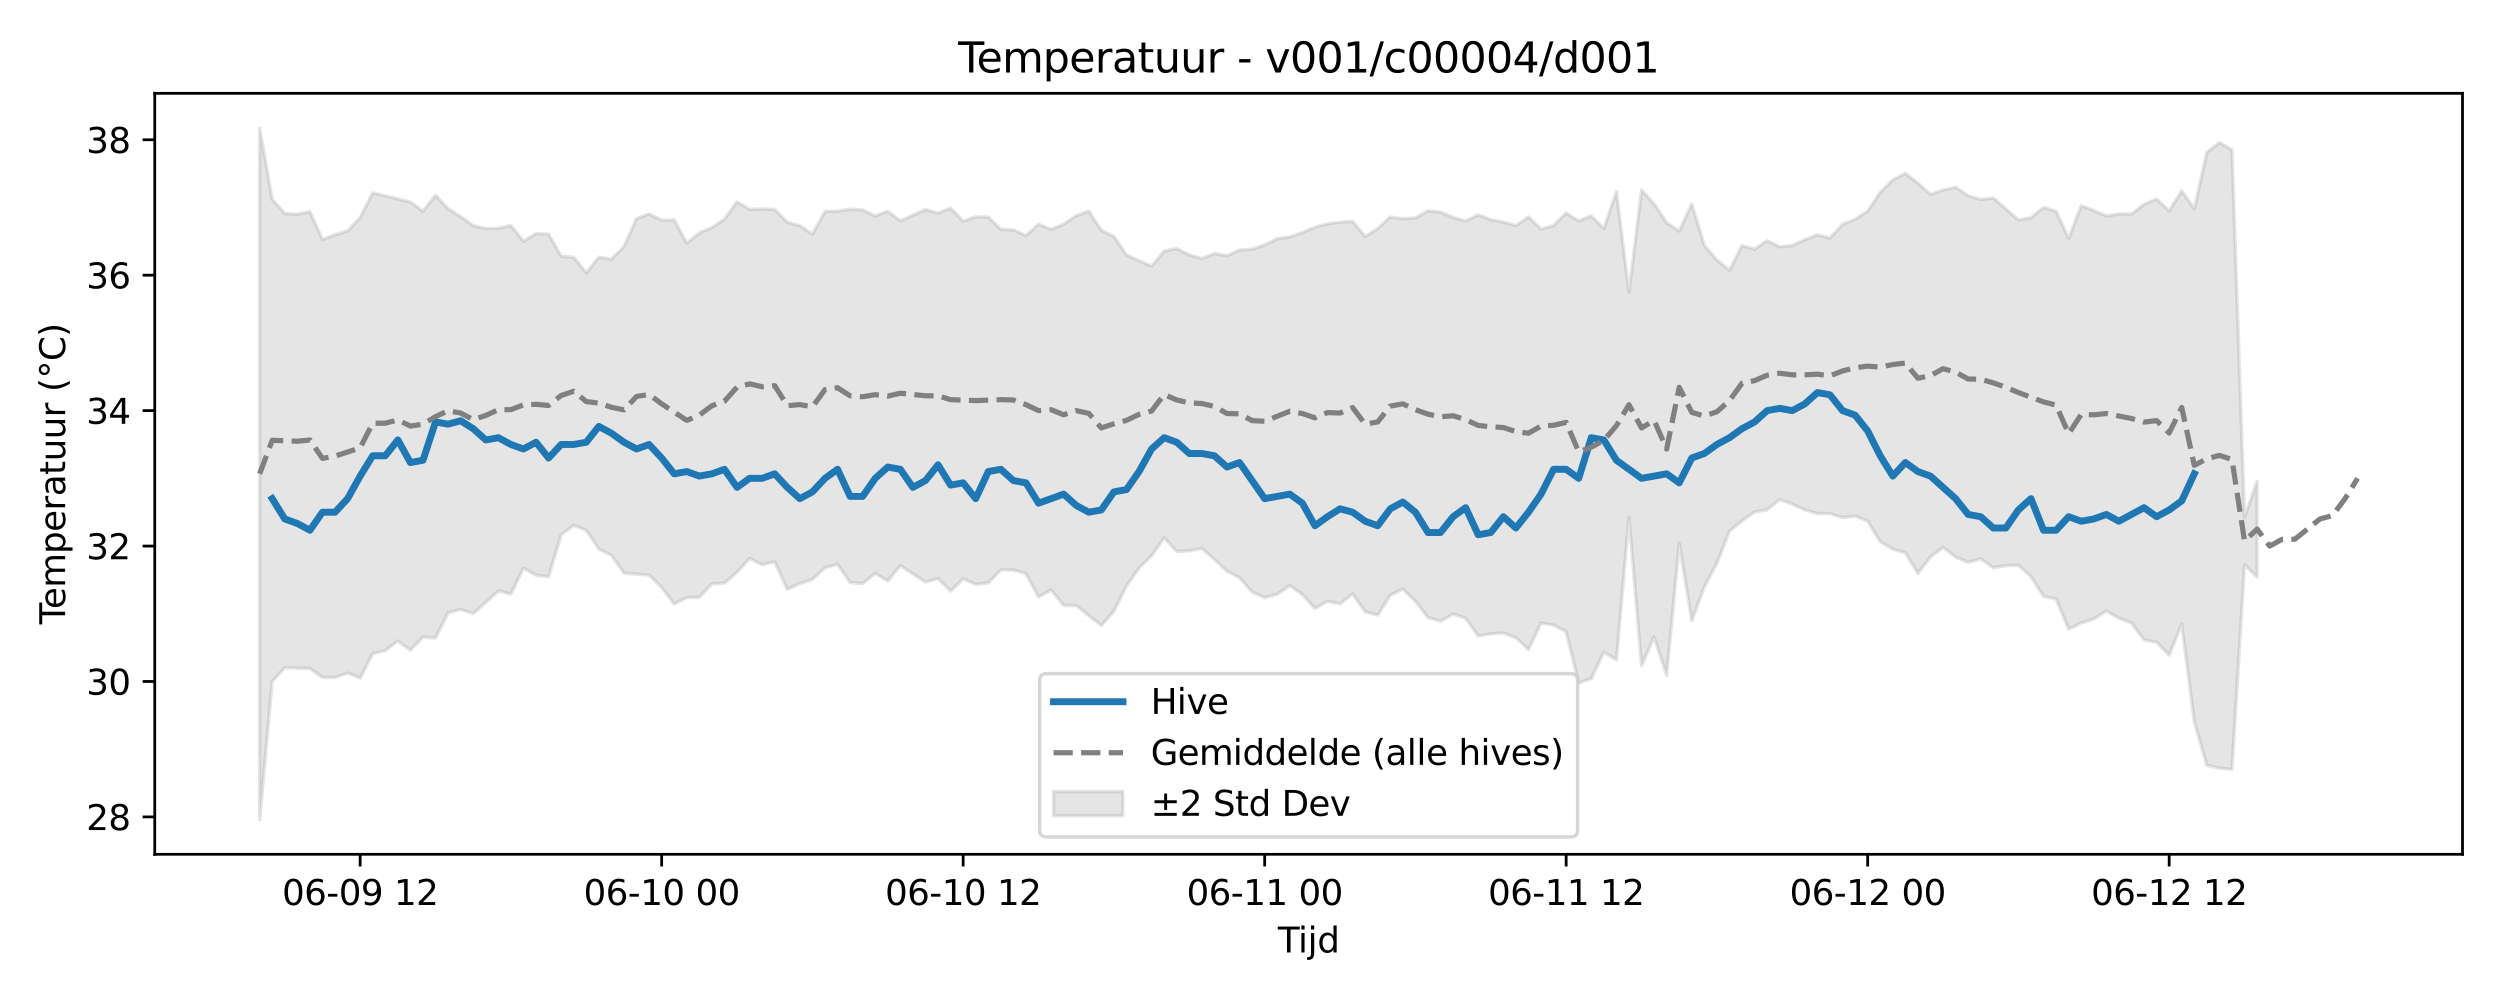 <?xml version="1.0" encoding="utf-8" standalone="no"?>
<!DOCTYPE svg PUBLIC "-//W3C//DTD SVG 1.1//EN"
  "http://www.w3.org/Graphics/SVG/1.1/DTD/svg11.dtd">
<svg xmlns:xlink="http://www.w3.org/1999/xlink" width="720pt" height="288pt" viewBox="0 0 720 288" xmlns="http://www.w3.org/2000/svg" version="1.1">
 <defs>
  <style type="text/css">*{stroke-linejoin: round; stroke-linecap: butt}</style>
 </defs>
 <g id="figure_1">
  <g id="patch_1">
   <path d="M 0 288 
L 720 288 
L 720 0 
L 0 0 
z
" style="fill: #ffffff"/>
  </g>
  <g id="axes_1">
   <g id="patch_2">
    <path d="M 44.57 246.04 
L 709.2 246.04 
L 709.2 26.88 
L 44.57 26.88 
z
" style="fill: #ffffff"/>
   </g>
   <g id="FillBetweenPolyCollection_1">
    <defs>
     <path id="m588164ca18" d="M 74.78 -251.158 
L 74.78 -51.922 
L 78.398 -91.781 
L 82.016 -95.673 
L 85.635 -95.543 
L 89.253 -95.505 
L 92.871 -92.901 
L 96.489 -92.884 
L 100.107 -94.17 
L 103.725 -92.714 
L 107.343 -99.776 
L 110.961 -100.622 
L 114.579 -103.385 
L 118.197 -100.75 
L 121.815 -104.519 
L 125.433 -104.264 
L 129.051 -111.498 
L 132.669 -112.471 
L 136.287 -111.292 
L 139.905 -114.474 
L 143.523 -117.779 
L 147.141 -116.944 
L 150.759 -124.328 
L 154.377 -122.354 
L 157.995 -121.893 
L 161.613 -134.008 
L 165.231 -136.71 
L 168.849 -135.249 
L 172.467 -129.879 
L 176.085 -128.08 
L 179.703 -122.948 
L 183.321 -122.633 
L 186.939 -122.389 
L 190.557 -118.79 
L 194.175 -114.033 
L 197.793 -115.9 
L 201.411 -115.971 
L 205.029 -119.836 
L 208.647 -120.041 
L 212.265 -123.169 
L 215.883 -127.172 
L 219.501 -125.368 
L 223.119 -126.209 
L 226.737 -118.26 
L 230.355 -119.949 
L 233.973 -121.102 
L 237.591 -124.462 
L 241.209 -125.489 
L 244.827 -120.257 
L 248.445 -119.918 
L 252.063 -122.889 
L 255.681 -120.685 
L 259.299 -125.103 
L 262.917 -122.726 
L 266.535 -120.383 
L 270.153 -121.353 
L 273.771 -117.758 
L 277.389 -121.287 
L 281.008 -119.698 
L 284.626 -120.125 
L 288.244 -123.841 
L 291.862 -123.821 
L 295.48 -122.781 
L 299.098 -116.067 
L 302.716 -118.087 
L 306.334 -113.644 
L 309.952 -113.61 
L 313.57 -110.696 
L 317.188 -107.839 
L 320.806 -112.009 
L 324.424 -119.236 
L 328.042 -124.38 
L 331.66 -127.953 
L 335.278 -133.077 
L 338.896 -129.194 
L 342.514 -129.324 
L 346.132 -130.063 
L 349.75 -126.908 
L 353.368 -123.484 
L 356.986 -121.62 
L 360.604 -117.499 
L 364.222 -115.874 
L 367.84 -116.874 
L 371.458 -119.344 
L 375.076 -116.789 
L 378.694 -112.741 
L 382.312 -114.846 
L 385.93 -114.08 
L 389.548 -116.978 
L 393.166 -111.784 
L 396.784 -110.826 
L 400.402 -116.575 
L 404.02 -118.354 
L 407.638 -114.826 
L 411.256 -110.148 
L 414.874 -109.065 
L 418.492 -111.136 
L 422.11 -109.936 
L 425.728 -104.809 
L 429.346 -105.478 
L 432.964 -105.692 
L 436.582 -104.37 
L 440.2 -100.938 
L 443.818 -108.557 
L 447.436 -107.974 
L 451.054 -106.052 
L 454.672 -91.305 
L 458.29 -92.578 
L 461.908 -100.177 
L 465.526 -97.994 
L 469.144 -138.999 
L 472.762 -96.254 
L 476.381 -104.548 
L 479.999 -93.509 
L 483.617 -131.469 
L 487.235 -109.216 
L 490.853 -118.975 
L 494.471 -125.763 
L 498.089 -135.052 
L 501.707 -138.003 
L 505.325 -140.548 
L 508.943 -141.172 
L 512.561 -144.112 
L 516.179 -142.824 
L 519.797 -141.13 
L 523.415 -140.104 
L 527.033 -140.088 
L 530.651 -138.943 
L 534.269 -139.38 
L 537.887 -137.917 
L 541.505 -131.972 
L 545.123 -129.86 
L 548.741 -128.803 
L 552.359 -122.858 
L 555.977 -127.586 
L 559.595 -130.366 
L 563.213 -127.589 
L 566.831 -126.03 
L 570.449 -127.038 
L 574.067 -124.488 
L 577.685 -125.087 
L 581.303 -125.214 
L 584.921 -121.9 
L 588.539 -116.246 
L 592.157 -115.471 
L 595.775 -106.8 
L 599.393 -108.601 
L 603.011 -109.72 
L 606.629 -112.013 
L 610.247 -109.938 
L 613.865 -108.576 
L 617.483 -103.715 
L 621.101 -103.052 
L 624.719 -99.324 
L 628.337 -108.269 
L 631.955 -80.085 
L 635.573 -67.616 
L 639.191 -66.75 
L 642.809 -66.475 
L 646.427 -125.306 
L 650.045 -121.824 
L 650.045 -149.403 
L 650.045 -149.403 
L 646.427 -139.096 
L 642.809 -244.839 
L 639.191 -246.948 
L 635.573 -244.132 
L 631.955 -227.87 
L 628.337 -233.034 
L 624.719 -227.266 
L 621.101 -230.674 
L 617.483 -229.175 
L 613.865 -226.357 
L 610.247 -226.388 
L 606.629 -225.799 
L 603.011 -227.349 
L 599.393 -228.747 
L 595.775 -219.357 
L 592.157 -227.169 
L 588.539 -228.252 
L 584.921 -225.291 
L 581.303 -224.671 
L 577.685 -227.862 
L 574.067 -230.968 
L 570.449 -230.554 
L 566.831 -231.655 
L 563.213 -234.089 
L 559.595 -233.263 
L 555.977 -232.049 
L 552.359 -235.261 
L 548.741 -238.076 
L 545.123 -236.183 
L 541.505 -232.585 
L 537.887 -227.197 
L 534.269 -224.806 
L 530.651 -223.385 
L 527.033 -219.454 
L 523.415 -220.367 
L 519.797 -218.97 
L 516.179 -217.275 
L 512.561 -216.916 
L 508.943 -218.696 
L 505.325 -216.208 
L 501.707 -217.267 
L 498.089 -210.173 
L 494.471 -213.07 
L 490.853 -217.367 
L 487.235 -229.245 
L 483.617 -221.449 
L 479.999 -223.872 
L 476.381 -229.301 
L 472.762 -233.261 
L 469.144 -203.864 
L 465.526 -232.822 
L 461.908 -222.188 
L 458.29 -225.843 
L 454.672 -224.386 
L 451.054 -226.652 
L 447.436 -223.059 
L 443.818 -222.012 
L 440.2 -225.544 
L 436.582 -223.041 
L 432.964 -224.041 
L 429.346 -224.718 
L 425.728 -226.13 
L 422.11 -224.347 
L 418.492 -225.376 
L 414.874 -226.889 
L 411.256 -227.292 
L 407.638 -225.215 
L 404.02 -225.03 
L 400.402 -225.509 
L 396.784 -222.157 
L 393.166 -219.899 
L 389.548 -224.269 
L 385.93 -224.011 
L 382.312 -223.523 
L 378.694 -222.563 
L 375.076 -221.023 
L 371.458 -219.768 
L 367.84 -219.266 
L 364.222 -217.48 
L 360.604 -216.227 
L 356.986 -216.006 
L 353.368 -214.328 
L 349.75 -214.99 
L 346.132 -213.506 
L 342.514 -214.616 
L 338.896 -216.418 
L 335.278 -215.693 
L 331.66 -211.314 
L 328.042 -212.936 
L 324.424 -214.614 
L 320.806 -219.891 
L 317.188 -221.677 
L 313.57 -227.209 
L 309.952 -225.873 
L 306.334 -223.425 
L 302.716 -221.954 
L 299.098 -223.416 
L 295.48 -220.138 
L 291.862 -221.791 
L 288.244 -221.957 
L 284.626 -225.488 
L 281.008 -225.543 
L 277.389 -224.325 
L 273.771 -228.04 
L 270.153 -226.674 
L 266.535 -227.644 
L 262.917 -226.044 
L 259.299 -224.409 
L 255.681 -227.156 
L 252.063 -225.788 
L 248.445 -227.552 
L 244.827 -227.77 
L 241.209 -227.181 
L 237.591 -227.094 
L 233.973 -220.548 
L 230.355 -223.001 
L 226.737 -224.041 
L 223.119 -227.669 
L 219.501 -227.859 
L 215.883 -227.727 
L 212.265 -229.872 
L 208.647 -224.859 
L 205.029 -222.464 
L 201.411 -220.912 
L 197.793 -217.949 
L 194.175 -224.707 
L 190.557 -224.593 
L 186.939 -226.381 
L 183.321 -225.023 
L 179.703 -216.969 
L 176.085 -213.354 
L 172.467 -213.938 
L 168.849 -209.435 
L 165.231 -213.917 
L 161.613 -214.205 
L 157.995 -220.562 
L 154.377 -220.751 
L 150.759 -218.499 
L 147.141 -223.097 
L 143.523 -222.262 
L 139.905 -222.223 
L 136.287 -222.991 
L 132.669 -225.619 
L 129.051 -227.892 
L 125.433 -231.752 
L 121.815 -227.163 
L 118.197 -229.818 
L 114.579 -230.712 
L 110.961 -231.617 
L 107.343 -232.463 
L 103.725 -225.318 
L 100.107 -221.477 
L 96.489 -220.38 
L 92.871 -219.063 
L 89.253 -227.076 
L 85.635 -226.296 
L 82.016 -226.537 
L 78.398 -230.615 
L 74.78 -251.158 
z
" style="stroke: #808080; stroke-opacity: 0.2"/>
    </defs>
    <g clip-path="url(#pff54308a56)">
     <use xlink:href="#m588164ca18" x="0" y="288" style="fill: #808080; fill-opacity: 0.2; stroke: #808080; stroke-opacity: 0.2"/>
    </g>
   </g>
   <g id="matplotlib.axis_1">
    <g id="xtick_1">
     <g id="line2d_1">
      <defs>
       <path id="mc57b46e525" d="M 0 0 
L 0 3.5 
" style="stroke: #000000; stroke-width: 0.8"/>
      </defs>
      <g>
       <use xlink:href="#mc57b46e525" x="103.725" y="246.04" style="stroke: #000000; stroke-width: 0.8"/>
      </g>
     </g>
     <g id="text_1">
      <!-- 06-09 12 -->
      <g transform="translate(81.244 260.638) scale(0.1 -0.1)">
       <defs>
        <path id="DejaVuSans-30" d="M 2034 4250 
Q 1547 4250 1301 3770 
Q 1056 3291 1056 2328 
Q 1056 1369 1301 889 
Q 1547 409 2034 409 
Q 2525 409 2770 889 
Q 3016 1369 3016 2328 
Q 3016 3291 2770 3770 
Q 2525 4250 2034 4250 
z
M 2034 4750 
Q 2819 4750 3233 4129 
Q 3647 3509 3647 2328 
Q 3647 1150 3233 529 
Q 2819 -91 2034 -91 
Q 1250 -91 836 529 
Q 422 1150 422 2328 
Q 422 3509 836 4129 
Q 1250 4750 2034 4750 
z
" transform="scale(0.016)"/>
        <path id="DejaVuSans-36" d="M 2113 2584 
Q 1688 2584 1439 2293 
Q 1191 2003 1191 1497 
Q 1191 994 1439 701 
Q 1688 409 2113 409 
Q 2538 409 2786 701 
Q 3034 994 3034 1497 
Q 3034 2003 2786 2293 
Q 2538 2584 2113 2584 
z
M 3366 4563 
L 3366 3988 
Q 3128 4100 2886 4159 
Q 2644 4219 2406 4219 
Q 1781 4219 1451 3797 
Q 1122 3375 1075 2522 
Q 1259 2794 1537 2939 
Q 1816 3084 2150 3084 
Q 2853 3084 3261 2657 
Q 3669 2231 3669 1497 
Q 3669 778 3244 343 
Q 2819 -91 2113 -91 
Q 1303 -91 875 529 
Q 447 1150 447 2328 
Q 447 3434 972 4092 
Q 1497 4750 2381 4750 
Q 2619 4750 2861 4703 
Q 3103 4656 3366 4563 
z
" transform="scale(0.016)"/>
        <path id="DejaVuSans-2d" d="M 313 2009 
L 1997 2009 
L 1997 1497 
L 313 1497 
L 313 2009 
z
" transform="scale(0.016)"/>
        <path id="DejaVuSans-39" d="M 703 97 
L 703 672 
Q 941 559 1184 500 
Q 1428 441 1663 441 
Q 2288 441 2617 861 
Q 2947 1281 2994 2138 
Q 2813 1869 2534 1725 
Q 2256 1581 1919 1581 
Q 1219 1581 811 2004 
Q 403 2428 403 3163 
Q 403 3881 828 4315 
Q 1253 4750 1959 4750 
Q 2769 4750 3195 4129 
Q 3622 3509 3622 2328 
Q 3622 1225 3098 567 
Q 2575 -91 1691 -91 
Q 1453 -91 1209 -44 
Q 966 3 703 97 
z
M 1959 2075 
Q 2384 2075 2632 2365 
Q 2881 2656 2881 3163 
Q 2881 3666 2632 3958 
Q 2384 4250 1959 4250 
Q 1534 4250 1286 3958 
Q 1038 3666 1038 3163 
Q 1038 2656 1286 2365 
Q 1534 2075 1959 2075 
z
" transform="scale(0.016)"/>
        <path id="DejaVuSans-20" transform="scale(0.016)"/>
        <path id="DejaVuSans-31" d="M 794 531 
L 1825 531 
L 1825 4091 
L 703 3866 
L 703 4441 
L 1819 4666 
L 2450 4666 
L 2450 531 
L 3481 531 
L 3481 0 
L 794 0 
L 794 531 
z
" transform="scale(0.016)"/>
        <path id="DejaVuSans-32" d="M 1228 531 
L 3431 531 
L 3431 0 
L 469 0 
L 469 531 
Q 828 903 1448 1529 
Q 2069 2156 2228 2338 
Q 2531 2678 2651 2914 
Q 2772 3150 2772 3378 
Q 2772 3750 2511 3984 
Q 2250 4219 1831 4219 
Q 1534 4219 1204 4116 
Q 875 4013 500 3803 
L 500 4441 
Q 881 4594 1212 4672 
Q 1544 4750 1819 4750 
Q 2544 4750 2975 4387 
Q 3406 4025 3406 3419 
Q 3406 3131 3298 2873 
Q 3191 2616 2906 2266 
Q 2828 2175 2409 1742 
Q 1991 1309 1228 531 
z
" transform="scale(0.016)"/>
       </defs>
       <use xlink:href="#DejaVuSans-30"/>
       <use xlink:href="#DejaVuSans-36" transform="translate(63.623 0)"/>
       <use xlink:href="#DejaVuSans-2d" transform="translate(127.246 0)"/>
       <use xlink:href="#DejaVuSans-30" transform="translate(163.33 0)"/>
       <use xlink:href="#DejaVuSans-39" transform="translate(226.953 0)"/>
       <use xlink:href="#DejaVuSans-20" transform="translate(290.576 0)"/>
       <use xlink:href="#DejaVuSans-31" transform="translate(322.363 0)"/>
       <use xlink:href="#DejaVuSans-32" transform="translate(385.986 0)"/>
      </g>
     </g>
    </g>
    <g id="xtick_2">
     <g id="line2d_2">
      <g>
       <use xlink:href="#mc57b46e525" x="190.557" y="246.04" style="stroke: #000000; stroke-width: 0.8"/>
      </g>
     </g>
     <g id="text_2">
      <!-- 06-10 00 -->
      <g transform="translate(168.077 260.638) scale(0.1 -0.1)">
       <use xlink:href="#DejaVuSans-30"/>
       <use xlink:href="#DejaVuSans-36" transform="translate(63.623 0)"/>
       <use xlink:href="#DejaVuSans-2d" transform="translate(127.246 0)"/>
       <use xlink:href="#DejaVuSans-31" transform="translate(163.33 0)"/>
       <use xlink:href="#DejaVuSans-30" transform="translate(226.953 0)"/>
       <use xlink:href="#DejaVuSans-20" transform="translate(290.576 0)"/>
       <use xlink:href="#DejaVuSans-30" transform="translate(322.363 0)"/>
       <use xlink:href="#DejaVuSans-30" transform="translate(385.986 0)"/>
      </g>
     </g>
    </g>
    <g id="xtick_3">
     <g id="line2d_3">
      <g>
       <use xlink:href="#mc57b46e525" x="277.389" y="246.04" style="stroke: #000000; stroke-width: 0.8"/>
      </g>
     </g>
     <g id="text_3">
      <!-- 06-10 12 -->
      <g transform="translate(254.909 260.638) scale(0.1 -0.1)">
       <use xlink:href="#DejaVuSans-30"/>
       <use xlink:href="#DejaVuSans-36" transform="translate(63.623 0)"/>
       <use xlink:href="#DejaVuSans-2d" transform="translate(127.246 0)"/>
       <use xlink:href="#DejaVuSans-31" transform="translate(163.33 0)"/>
       <use xlink:href="#DejaVuSans-30" transform="translate(226.953 0)"/>
       <use xlink:href="#DejaVuSans-20" transform="translate(290.576 0)"/>
       <use xlink:href="#DejaVuSans-31" transform="translate(322.363 0)"/>
       <use xlink:href="#DejaVuSans-32" transform="translate(385.986 0)"/>
      </g>
     </g>
    </g>
    <g id="xtick_4">
     <g id="line2d_4">
      <g>
       <use xlink:href="#mc57b46e525" x="364.222" y="246.04" style="stroke: #000000; stroke-width: 0.8"/>
      </g>
     </g>
     <g id="text_4">
      <!-- 06-11 00 -->
      <g transform="translate(341.741 260.638) scale(0.1 -0.1)">
       <use xlink:href="#DejaVuSans-30"/>
       <use xlink:href="#DejaVuSans-36" transform="translate(63.623 0)"/>
       <use xlink:href="#DejaVuSans-2d" transform="translate(127.246 0)"/>
       <use xlink:href="#DejaVuSans-31" transform="translate(163.33 0)"/>
       <use xlink:href="#DejaVuSans-31" transform="translate(226.953 0)"/>
       <use xlink:href="#DejaVuSans-20" transform="translate(290.576 0)"/>
       <use xlink:href="#DejaVuSans-30" transform="translate(322.363 0)"/>
       <use xlink:href="#DejaVuSans-30" transform="translate(385.986 0)"/>
      </g>
     </g>
    </g>
    <g id="xtick_5">
     <g id="line2d_5">
      <g>
       <use xlink:href="#mc57b46e525" x="451.054" y="246.04" style="stroke: #000000; stroke-width: 0.8"/>
      </g>
     </g>
     <g id="text_5">
      <!-- 06-11 12 -->
      <g transform="translate(428.574 260.638) scale(0.1 -0.1)">
       <use xlink:href="#DejaVuSans-30"/>
       <use xlink:href="#DejaVuSans-36" transform="translate(63.623 0)"/>
       <use xlink:href="#DejaVuSans-2d" transform="translate(127.246 0)"/>
       <use xlink:href="#DejaVuSans-31" transform="translate(163.33 0)"/>
       <use xlink:href="#DejaVuSans-31" transform="translate(226.953 0)"/>
       <use xlink:href="#DejaVuSans-20" transform="translate(290.576 0)"/>
       <use xlink:href="#DejaVuSans-31" transform="translate(322.363 0)"/>
       <use xlink:href="#DejaVuSans-32" transform="translate(385.986 0)"/>
      </g>
     </g>
    </g>
    <g id="xtick_6">
     <g id="line2d_6">
      <g>
       <use xlink:href="#mc57b46e525" x="537.887" y="246.04" style="stroke: #000000; stroke-width: 0.8"/>
      </g>
     </g>
     <g id="text_6">
      <!-- 06-12 00 -->
      <g transform="translate(515.406 260.638) scale(0.1 -0.1)">
       <use xlink:href="#DejaVuSans-30"/>
       <use xlink:href="#DejaVuSans-36" transform="translate(63.623 0)"/>
       <use xlink:href="#DejaVuSans-2d" transform="translate(127.246 0)"/>
       <use xlink:href="#DejaVuSans-31" transform="translate(163.33 0)"/>
       <use xlink:href="#DejaVuSans-32" transform="translate(226.953 0)"/>
       <use xlink:href="#DejaVuSans-20" transform="translate(290.576 0)"/>
       <use xlink:href="#DejaVuSans-30" transform="translate(322.363 0)"/>
       <use xlink:href="#DejaVuSans-30" transform="translate(385.986 0)"/>
      </g>
     </g>
    </g>
    <g id="xtick_7">
     <g id="line2d_7">
      <g>
       <use xlink:href="#mc57b46e525" x="624.719" y="246.04" style="stroke: #000000; stroke-width: 0.8"/>
      </g>
     </g>
     <g id="text_7">
      <!-- 06-12 12 -->
      <g transform="translate(602.239 260.638) scale(0.1 -0.1)">
       <use xlink:href="#DejaVuSans-30"/>
       <use xlink:href="#DejaVuSans-36" transform="translate(63.623 0)"/>
       <use xlink:href="#DejaVuSans-2d" transform="translate(127.246 0)"/>
       <use xlink:href="#DejaVuSans-31" transform="translate(163.33 0)"/>
       <use xlink:href="#DejaVuSans-32" transform="translate(226.953 0)"/>
       <use xlink:href="#DejaVuSans-20" transform="translate(290.576 0)"/>
       <use xlink:href="#DejaVuSans-31" transform="translate(322.363 0)"/>
       <use xlink:href="#DejaVuSans-32" transform="translate(385.986 0)"/>
      </g>
     </g>
    </g>
    <g id="text_8">
     <!-- Tijd -->
     <g transform="translate(368.035 274.317) scale(0.1 -0.1)">
      <defs>
       <path id="DejaVuSans-54" d="M -19 4666 
L 3928 4666 
L 3928 4134 
L 2272 4134 
L 2272 0 
L 1638 0 
L 1638 4134 
L -19 4134 
L -19 4666 
z
" transform="scale(0.016)"/>
       <path id="DejaVuSans-69" d="M 603 3500 
L 1178 3500 
L 1178 0 
L 603 0 
L 603 3500 
z
M 603 4863 
L 1178 4863 
L 1178 4134 
L 603 4134 
L 603 4863 
z
" transform="scale(0.016)"/>
       <path id="DejaVuSans-6a" d="M 603 3500 
L 1178 3500 
L 1178 -63 
Q 1178 -731 923 -1031 
Q 669 -1331 103 -1331 
L -116 -1331 
L -116 -844 
L 38 -844 
Q 366 -844 484 -692 
Q 603 -541 603 -63 
L 603 3500 
z
M 603 4863 
L 1178 4863 
L 1178 4134 
L 603 4134 
L 603 4863 
z
" transform="scale(0.016)"/>
       <path id="DejaVuSans-64" d="M 2906 2969 
L 2906 4863 
L 3481 4863 
L 3481 0 
L 2906 0 
L 2906 525 
Q 2725 213 2448 61 
Q 2172 -91 1784 -91 
Q 1150 -91 751 415 
Q 353 922 353 1747 
Q 353 2572 751 3078 
Q 1150 3584 1784 3584 
Q 2172 3584 2448 3432 
Q 2725 3281 2906 2969 
z
M 947 1747 
Q 947 1113 1208 752 
Q 1469 391 1925 391 
Q 2381 391 2643 752 
Q 2906 1113 2906 1747 
Q 2906 2381 2643 2742 
Q 2381 3103 1925 3103 
Q 1469 3103 1208 2742 
Q 947 2381 947 1747 
z
" transform="scale(0.016)"/>
      </defs>
      <use xlink:href="#DejaVuSans-54"/>
      <use xlink:href="#DejaVuSans-69" transform="translate(57.959 0)"/>
      <use xlink:href="#DejaVuSans-6a" transform="translate(85.742 0)"/>
      <use xlink:href="#DejaVuSans-64" transform="translate(113.525 0)"/>
     </g>
    </g>
   </g>
   <g id="matplotlib.axis_2">
    <g id="ytick_1">
     <g id="line2d_8">
      <defs>
       <path id="m300a03252e" d="M 0 0 
L -3.5 0 
" style="stroke: #000000; stroke-width: 0.8"/>
      </defs>
      <g>
       <use xlink:href="#m300a03252e" x="44.57" y="235.269" style="stroke: #000000; stroke-width: 0.8"/>
      </g>
     </g>
     <g id="text_9">
      <!-- 28 -->
      <g transform="translate(24.845 239.068) scale(0.1 -0.1)">
       <defs>
        <path id="DejaVuSans-38" d="M 2034 2216 
Q 1584 2216 1326 1975 
Q 1069 1734 1069 1313 
Q 1069 891 1326 650 
Q 1584 409 2034 409 
Q 2484 409 2743 651 
Q 3003 894 3003 1313 
Q 3003 1734 2745 1975 
Q 2488 2216 2034 2216 
z
M 1403 2484 
Q 997 2584 770 2862 
Q 544 3141 544 3541 
Q 544 4100 942 4425 
Q 1341 4750 2034 4750 
Q 2731 4750 3128 4425 
Q 3525 4100 3525 3541 
Q 3525 3141 3298 2862 
Q 3072 2584 2669 2484 
Q 3125 2378 3379 2068 
Q 3634 1759 3634 1313 
Q 3634 634 3220 271 
Q 2806 -91 2034 -91 
Q 1263 -91 848 271 
Q 434 634 434 1313 
Q 434 1759 690 2068 
Q 947 2378 1403 2484 
z
M 1172 3481 
Q 1172 3119 1398 2916 
Q 1625 2713 2034 2713 
Q 2441 2713 2670 2916 
Q 2900 3119 2900 3481 
Q 2900 3844 2670 4047 
Q 2441 4250 2034 4250 
Q 1625 4250 1398 4047 
Q 1172 3844 1172 3481 
z
" transform="scale(0.016)"/>
       </defs>
       <use xlink:href="#DejaVuSans-32"/>
       <use xlink:href="#DejaVuSans-38" transform="translate(63.623 0)"/>
      </g>
     </g>
    </g>
    <g id="ytick_2">
     <g id="line2d_9">
      <g>
       <use xlink:href="#m300a03252e" x="44.57" y="196.265" style="stroke: #000000; stroke-width: 0.8"/>
      </g>
     </g>
     <g id="text_10">
      <!-- 30 -->
      <g transform="translate(24.845 200.065) scale(0.1 -0.1)">
       <defs>
        <path id="DejaVuSans-33" d="M 2597 2516 
Q 3050 2419 3304 2112 
Q 3559 1806 3559 1356 
Q 3559 666 3084 287 
Q 2609 -91 1734 -91 
Q 1441 -91 1130 -33 
Q 819 25 488 141 
L 488 750 
Q 750 597 1062 519 
Q 1375 441 1716 441 
Q 2309 441 2620 675 
Q 2931 909 2931 1356 
Q 2931 1769 2642 2001 
Q 2353 2234 1838 2234 
L 1294 2234 
L 1294 2753 
L 1863 2753 
Q 2328 2753 2575 2939 
Q 2822 3125 2822 3475 
Q 2822 3834 2567 4026 
Q 2313 4219 1838 4219 
Q 1578 4219 1281 4162 
Q 984 4106 628 3988 
L 628 4550 
Q 988 4650 1302 4700 
Q 1616 4750 1894 4750 
Q 2613 4750 3031 4423 
Q 3450 4097 3450 3541 
Q 3450 3153 3228 2886 
Q 3006 2619 2597 2516 
z
" transform="scale(0.016)"/>
       </defs>
       <use xlink:href="#DejaVuSans-33"/>
       <use xlink:href="#DejaVuSans-30" transform="translate(63.623 0)"/>
      </g>
     </g>
    </g>
    <g id="ytick_3">
     <g id="line2d_10">
      <g>
       <use xlink:href="#m300a03252e" x="44.57" y="157.262" style="stroke: #000000; stroke-width: 0.8"/>
      </g>
     </g>
     <g id="text_11">
      <!-- 32 -->
      <g transform="translate(24.845 161.061) scale(0.1 -0.1)">
       <use xlink:href="#DejaVuSans-33"/>
       <use xlink:href="#DejaVuSans-32" transform="translate(63.623 0)"/>
      </g>
     </g>
    </g>
    <g id="ytick_4">
     <g id="line2d_11">
      <g>
       <use xlink:href="#m300a03252e" x="44.57" y="118.258" style="stroke: #000000; stroke-width: 0.8"/>
      </g>
     </g>
     <g id="text_12">
      <!-- 34 -->
      <g transform="translate(24.845 122.058) scale(0.1 -0.1)">
       <defs>
        <path id="DejaVuSans-34" d="M 2419 4116 
L 825 1625 
L 2419 1625 
L 2419 4116 
z
M 2253 4666 
L 3047 4666 
L 3047 1625 
L 3713 1625 
L 3713 1100 
L 3047 1100 
L 3047 0 
L 2419 0 
L 2419 1100 
L 313 1100 
L 313 1709 
L 2253 4666 
z
" transform="scale(0.016)"/>
       </defs>
       <use xlink:href="#DejaVuSans-33"/>
       <use xlink:href="#DejaVuSans-34" transform="translate(63.623 0)"/>
      </g>
     </g>
    </g>
    <g id="ytick_5">
     <g id="line2d_12">
      <g>
       <use xlink:href="#m300a03252e" x="44.57" y="79.255" style="stroke: #000000; stroke-width: 0.8"/>
      </g>
     </g>
     <g id="text_13">
      <!-- 36 -->
      <g transform="translate(24.845 83.054) scale(0.1 -0.1)">
       <use xlink:href="#DejaVuSans-33"/>
       <use xlink:href="#DejaVuSans-36" transform="translate(63.623 0)"/>
      </g>
     </g>
    </g>
    <g id="ytick_6">
     <g id="line2d_13">
      <g>
       <use xlink:href="#m300a03252e" x="44.57" y="40.251" style="stroke: #000000; stroke-width: 0.8"/>
      </g>
     </g>
     <g id="text_14">
      <!-- 38 -->
      <g transform="translate(24.845 44.051) scale(0.1 -0.1)">
       <use xlink:href="#DejaVuSans-33"/>
       <use xlink:href="#DejaVuSans-38" transform="translate(63.623 0)"/>
      </g>
     </g>
    </g>
    <g id="text_15">
     <!-- Temperatuur (°C) -->
     <g transform="translate(18.765 179.816) rotate(-90) scale(0.1 -0.1)">
      <defs>
       <path id="DejaVuSans-65" d="M 3597 1894 
L 3597 1613 
L 953 1613 
Q 991 1019 1311 708 
Q 1631 397 2203 397 
Q 2534 397 2845 478 
Q 3156 559 3463 722 
L 3463 178 
Q 3153 47 2828 -22 
Q 2503 -91 2169 -91 
Q 1331 -91 842 396 
Q 353 884 353 1716 
Q 353 2575 817 3079 
Q 1281 3584 2069 3584 
Q 2775 3584 3186 3129 
Q 3597 2675 3597 1894 
z
M 3022 2063 
Q 3016 2534 2758 2815 
Q 2500 3097 2075 3097 
Q 1594 3097 1305 2825 
Q 1016 2553 972 2059 
L 3022 2063 
z
" transform="scale(0.016)"/>
       <path id="DejaVuSans-6d" d="M 3328 2828 
Q 3544 3216 3844 3400 
Q 4144 3584 4550 3584 
Q 5097 3584 5394 3201 
Q 5691 2819 5691 2113 
L 5691 0 
L 5113 0 
L 5113 2094 
Q 5113 2597 4934 2840 
Q 4756 3084 4391 3084 
Q 3944 3084 3684 2787 
Q 3425 2491 3425 1978 
L 3425 0 
L 2847 0 
L 2847 2094 
Q 2847 2600 2669 2842 
Q 2491 3084 2119 3084 
Q 1678 3084 1418 2786 
Q 1159 2488 1159 1978 
L 1159 0 
L 581 0 
L 581 3500 
L 1159 3500 
L 1159 2956 
Q 1356 3278 1631 3431 
Q 1906 3584 2284 3584 
Q 2666 3584 2933 3390 
Q 3200 3197 3328 2828 
z
" transform="scale(0.016)"/>
       <path id="DejaVuSans-70" d="M 1159 525 
L 1159 -1331 
L 581 -1331 
L 581 3500 
L 1159 3500 
L 1159 2969 
Q 1341 3281 1617 3432 
Q 1894 3584 2278 3584 
Q 2916 3584 3314 3078 
Q 3713 2572 3713 1747 
Q 3713 922 3314 415 
Q 2916 -91 2278 -91 
Q 1894 -91 1617 61 
Q 1341 213 1159 525 
z
M 3116 1747 
Q 3116 2381 2855 2742 
Q 2594 3103 2138 3103 
Q 1681 3103 1420 2742 
Q 1159 2381 1159 1747 
Q 1159 1113 1420 752 
Q 1681 391 2138 391 
Q 2594 391 2855 752 
Q 3116 1113 3116 1747 
z
" transform="scale(0.016)"/>
       <path id="DejaVuSans-72" d="M 2631 2963 
Q 2534 3019 2420 3045 
Q 2306 3072 2169 3072 
Q 1681 3072 1420 2755 
Q 1159 2438 1159 1844 
L 1159 0 
L 581 0 
L 581 3500 
L 1159 3500 
L 1159 2956 
Q 1341 3275 1631 3429 
Q 1922 3584 2338 3584 
Q 2397 3584 2469 3576 
Q 2541 3569 2628 3553 
L 2631 2963 
z
" transform="scale(0.016)"/>
       <path id="DejaVuSans-61" d="M 2194 1759 
Q 1497 1759 1228 1600 
Q 959 1441 959 1056 
Q 959 750 1161 570 
Q 1363 391 1709 391 
Q 2188 391 2477 730 
Q 2766 1069 2766 1631 
L 2766 1759 
L 2194 1759 
z
M 3341 1997 
L 3341 0 
L 2766 0 
L 2766 531 
Q 2569 213 2275 61 
Q 1981 -91 1556 -91 
Q 1019 -91 701 211 
Q 384 513 384 1019 
Q 384 1609 779 1909 
Q 1175 2209 1959 2209 
L 2766 2209 
L 2766 2266 
Q 2766 2663 2505 2880 
Q 2244 3097 1772 3097 
Q 1472 3097 1187 3025 
Q 903 2953 641 2809 
L 641 3341 
Q 956 3463 1253 3523 
Q 1550 3584 1831 3584 
Q 2591 3584 2966 3190 
Q 3341 2797 3341 1997 
z
" transform="scale(0.016)"/>
       <path id="DejaVuSans-74" d="M 1172 4494 
L 1172 3500 
L 2356 3500 
L 2356 3053 
L 1172 3053 
L 1172 1153 
Q 1172 725 1289 603 
Q 1406 481 1766 481 
L 2356 481 
L 2356 0 
L 1766 0 
Q 1100 0 847 248 
Q 594 497 594 1153 
L 594 3053 
L 172 3053 
L 172 3500 
L 594 3500 
L 594 4494 
L 1172 4494 
z
" transform="scale(0.016)"/>
       <path id="DejaVuSans-75" d="M 544 1381 
L 544 3500 
L 1119 3500 
L 1119 1403 
Q 1119 906 1312 657 
Q 1506 409 1894 409 
Q 2359 409 2629 706 
Q 2900 1003 2900 1516 
L 2900 3500 
L 3475 3500 
L 3475 0 
L 2900 0 
L 2900 538 
Q 2691 219 2414 64 
Q 2138 -91 1772 -91 
Q 1169 -91 856 284 
Q 544 659 544 1381 
z
M 1991 3584 
L 1991 3584 
z
" transform="scale(0.016)"/>
       <path id="DejaVuSans-28" d="M 1984 4856 
Q 1566 4138 1362 3434 
Q 1159 2731 1159 2009 
Q 1159 1288 1364 580 
Q 1569 -128 1984 -844 
L 1484 -844 
Q 1016 -109 783 600 
Q 550 1309 550 2009 
Q 550 2706 781 3412 
Q 1013 4119 1484 4856 
L 1984 4856 
z
" transform="scale(0.016)"/>
       <path id="DejaVuSans-b0" d="M 1600 4347 
Q 1350 4347 1178 4173 
Q 1006 4000 1006 3750 
Q 1006 3503 1178 3333 
Q 1350 3163 1600 3163 
Q 1850 3163 2022 3333 
Q 2194 3503 2194 3750 
Q 2194 3997 2020 4172 
Q 1847 4347 1600 4347 
z
M 1600 4750 
Q 1800 4750 1984 4673 
Q 2169 4597 2303 4453 
Q 2447 4313 2519 4134 
Q 2591 3956 2591 3750 
Q 2591 3338 2302 3052 
Q 2013 2766 1594 2766 
Q 1172 2766 890 3047 
Q 609 3328 609 3750 
Q 609 4169 896 4459 
Q 1184 4750 1600 4750 
z
" transform="scale(0.016)"/>
       <path id="DejaVuSans-43" d="M 4122 4306 
L 4122 3641 
Q 3803 3938 3442 4084 
Q 3081 4231 2675 4231 
Q 1875 4231 1450 3742 
Q 1025 3253 1025 2328 
Q 1025 1406 1450 917 
Q 1875 428 2675 428 
Q 3081 428 3442 575 
Q 3803 722 4122 1019 
L 4122 359 
Q 3791 134 3420 21 
Q 3050 -91 2638 -91 
Q 1578 -91 968 557 
Q 359 1206 359 2328 
Q 359 3453 968 4101 
Q 1578 4750 2638 4750 
Q 3056 4750 3426 4639 
Q 3797 4528 4122 4306 
z
" transform="scale(0.016)"/>
       <path id="DejaVuSans-29" d="M 513 4856 
L 1013 4856 
Q 1481 4119 1714 3412 
Q 1947 2706 1947 2009 
Q 1947 1309 1714 600 
Q 1481 -109 1013 -844 
L 513 -844 
Q 928 -128 1133 580 
Q 1338 1288 1338 2009 
Q 1338 2731 1133 3434 
Q 928 4138 513 4856 
z
" transform="scale(0.016)"/>
      </defs>
      <use xlink:href="#DejaVuSans-54"/>
      <use xlink:href="#DejaVuSans-65" transform="translate(44.084 0)"/>
      <use xlink:href="#DejaVuSans-6d" transform="translate(105.607 0)"/>
      <use xlink:href="#DejaVuSans-70" transform="translate(203.02 0)"/>
      <use xlink:href="#DejaVuSans-65" transform="translate(266.496 0)"/>
      <use xlink:href="#DejaVuSans-72" transform="translate(328.02 0)"/>
      <use xlink:href="#DejaVuSans-61" transform="translate(369.133 0)"/>
      <use xlink:href="#DejaVuSans-74" transform="translate(430.412 0)"/>
      <use xlink:href="#DejaVuSans-75" transform="translate(469.621 0)"/>
      <use xlink:href="#DejaVuSans-75" transform="translate(533 0)"/>
      <use xlink:href="#DejaVuSans-72" transform="translate(596.379 0)"/>
      <use xlink:href="#DejaVuSans-20" transform="translate(637.492 0)"/>
      <use xlink:href="#DejaVuSans-28" transform="translate(669.279 0)"/>
      <use xlink:href="#DejaVuSans-b0" transform="translate(708.293 0)"/>
      <use xlink:href="#DejaVuSans-43" transform="translate(758.293 0)"/>
      <use xlink:href="#DejaVuSans-29" transform="translate(828.117 0)"/>
     </g>
    </g>
   </g>
   <g id="line2d_14">
    <path d="M 78.398 143.611 
L 82.016 149.461 
L 85.635 150.761 
L 89.253 152.711 
L 92.871 147.511 
L 96.489 147.511 
L 100.107 143.611 
L 103.725 137.11 
L 107.343 131.26 
L 110.961 131.26 
L 114.579 126.709 
L 118.197 133.21 
L 121.815 132.56 
L 125.433 121.509 
L 129.051 122.159 
L 132.669 121.184 
L 136.287 123.459 
L 139.905 126.709 
L 143.523 126.059 
L 147.141 128.009 
L 150.759 129.309 
L 154.377 127.359 
L 157.995 131.91 
L 161.613 128.009 
L 165.231 128.009 
L 168.849 127.359 
L 172.467 122.809 
L 176.085 124.759 
L 179.703 127.359 
L 183.321 129.309 
L 186.939 128.009 
L 190.557 131.91 
L 194.175 136.46 
L 197.793 135.81 
L 201.411 137.11 
L 205.029 136.46 
L 208.647 135.16 
L 212.265 140.36 
L 215.883 137.76 
L 219.501 137.76 
L 223.119 136.46 
L 226.737 140.36 
L 230.355 143.611 
L 233.973 141.66 
L 237.591 137.76 
L 241.209 135.16 
L 244.827 142.961 
L 248.445 142.961 
L 252.063 137.76 
L 255.681 134.51 
L 259.299 135.16 
L 262.917 140.36 
L 266.535 138.41 
L 270.153 133.86 
L 273.771 139.71 
L 277.389 139.06 
L 281.008 143.611 
L 284.626 135.81 
L 288.244 135.16 
L 291.862 138.41 
L 295.48 139.06 
L 299.098 144.911 
L 306.334 142.311 
L 309.952 145.561 
L 313.57 147.511 
L 317.188 146.861 
L 320.806 141.66 
L 324.424 141.01 
L 328.042 135.81 
L 331.66 129.309 
L 335.278 126.059 
L 338.896 127.359 
L 342.514 130.609 
L 346.132 130.609 
L 349.75 131.26 
L 353.368 134.51 
L 356.986 133.21 
L 364.222 143.611 
L 371.458 142.311 
L 375.076 144.911 
L 378.694 151.411 
L 382.312 148.811 
L 385.93 146.536 
L 389.548 147.511 
L 393.166 150.111 
L 396.784 151.411 
L 400.402 146.536 
L 404.02 144.586 
L 407.638 147.511 
L 411.256 153.362 
L 414.874 153.362 
L 418.492 148.811 
L 422.11 146.211 
L 425.728 154.012 
L 429.346 153.362 
L 432.964 148.811 
L 436.582 152.061 
L 440.2 147.511 
L 443.818 142.311 
L 447.436 135.16 
L 451.054 135.16 
L 454.672 137.76 
L 458.29 126.059 
L 461.908 126.709 
L 465.526 132.56 
L 472.762 137.76 
L 479.999 136.46 
L 483.617 139.06 
L 487.235 131.91 
L 490.853 130.609 
L 494.471 128.009 
L 498.089 126.059 
L 501.707 123.459 
L 505.325 121.509 
L 508.943 118.258 
L 512.561 117.608 
L 516.179 118.258 
L 519.797 116.308 
L 523.415 113.058 
L 527.033 113.708 
L 530.651 118.258 
L 534.269 119.558 
L 537.887 124.109 
L 541.505 131.26 
L 545.123 137.11 
L 548.741 133.21 
L 552.359 135.81 
L 555.977 137.11 
L 563.213 143.611 
L 566.831 148.161 
L 570.449 148.811 
L 574.067 152.061 
L 577.685 152.061 
L 581.303 146.861 
L 584.921 143.611 
L 588.539 152.711 
L 592.157 152.711 
L 595.775 148.811 
L 599.393 150.111 
L 603.011 149.461 
L 606.629 148.161 
L 610.247 150.111 
L 617.483 146.211 
L 621.101 148.811 
L 624.719 146.861 
L 628.337 144.261 
L 631.955 136.46 
L 631.955 136.46 
" clip-path="url(#pff54308a56)" style="fill: none; stroke: #1f77b4; stroke-width: 2; stroke-linecap: square"/>
   </g>
   <g id="line2d_15">
    <path d="M 74.78 136.46 
L 78.398 126.802 
L 85.635 127.081 
L 89.253 126.709 
L 92.871 132.018 
L 96.489 131.368 
L 103.725 128.984 
L 107.343 121.88 
L 110.961 121.88 
L 114.579 120.951 
L 118.197 122.716 
L 121.815 122.159 
L 125.433 119.992 
L 129.051 118.305 
L 132.669 118.955 
L 136.287 120.859 
L 139.905 119.651 
L 143.523 117.98 
L 147.141 117.98 
L 150.759 116.587 
L 154.377 116.447 
L 157.995 116.773 
L 161.613 113.894 
L 165.231 112.686 
L 168.849 115.658 
L 172.467 116.091 
L 176.085 117.283 
L 179.703 118.042 
L 183.321 114.172 
L 186.939 113.615 
L 190.557 116.308 
L 197.793 121.075 
L 201.411 119.558 
L 205.029 116.85 
L 208.647 115.55 
L 212.265 111.479 
L 215.883 110.551 
L 219.501 111.386 
L 223.119 111.061 
L 226.737 116.85 
L 230.355 116.525 
L 233.973 117.175 
L 237.591 112.222 
L 241.209 111.665 
L 244.827 113.987 
L 248.445 114.265 
L 252.063 113.662 
L 255.681 114.079 
L 259.299 113.244 
L 266.535 113.987 
L 270.153 113.987 
L 273.771 115.101 
L 281.008 115.38 
L 288.244 115.101 
L 291.862 115.194 
L 295.48 116.54 
L 299.098 118.258 
L 302.716 117.98 
L 306.334 119.466 
L 309.952 118.258 
L 313.57 119.048 
L 317.188 123.242 
L 320.806 122.05 
L 324.424 121.075 
L 328.042 119.342 
L 331.66 118.367 
L 335.278 113.615 
L 338.896 115.194 
L 342.514 116.03 
L 346.132 116.215 
L 349.75 117.051 
L 353.368 119.094 
L 356.986 119.187 
L 360.604 121.137 
L 364.222 121.323 
L 371.458 118.444 
L 375.076 119.094 
L 378.694 120.348 
L 382.312 118.816 
L 385.93 118.955 
L 389.548 117.376 
L 393.166 122.159 
L 396.784 121.509 
L 400.402 116.958 
L 404.02 116.308 
L 407.638 117.98 
L 411.256 119.28 
L 414.874 120.023 
L 418.492 119.744 
L 422.11 120.859 
L 425.728 122.53 
L 429.346 122.902 
L 432.964 123.134 
L 436.582 124.295 
L 440.2 124.759 
L 443.818 122.716 
L 447.436 122.484 
L 451.054 121.648 
L 454.672 130.154 
L 458.29 128.789 
L 461.908 126.817 
L 465.526 122.592 
L 469.144 116.568 
L 472.762 123.242 
L 476.381 121.075 
L 479.999 129.309 
L 483.617 111.541 
L 487.235 118.769 
L 490.853 119.829 
L 494.471 118.583 
L 498.089 115.387 
L 501.707 110.365 
L 505.325 109.622 
L 508.943 108.066 
L 512.561 107.486 
L 516.179 107.95 
L 519.797 107.95 
L 523.415 107.765 
L 527.033 108.229 
L 530.651 106.836 
L 534.269 105.907 
L 537.887 105.443 
L 541.505 105.722 
L 545.123 104.979 
L 548.741 104.561 
L 552.359 108.941 
L 555.977 108.182 
L 559.595 106.186 
L 563.213 107.161 
L 566.831 109.158 
L 570.449 109.204 
L 574.067 110.272 
L 577.685 111.526 
L 581.303 113.058 
L 588.539 115.751 
L 592.157 116.68 
L 595.775 124.921 
L 599.393 119.326 
L 603.011 119.466 
L 606.629 119.094 
L 613.865 120.534 
L 617.483 121.555 
L 621.101 121.137 
L 624.719 124.705 
L 628.337 117.348 
L 631.955 134.022 
L 635.573 132.126 
L 639.191 131.151 
L 642.809 132.343 
L 646.427 155.799 
L 650.045 152.386 
L 653.663 157.262 
L 657.281 155.312 
L 660.899 155.312 
L 668.135 149.461 
L 671.754 148.486 
L 675.372 143.611 
L 678.99 137.76 
L 678.99 137.76 
" clip-path="url(#pff54308a56)" style="fill: none; stroke-dasharray: 5.55,2.4; stroke-dashoffset: 0; stroke: #808080; stroke-width: 1.5"/>
   </g>
   <g id="patch_3">
    <path d="M 44.57 246.04 
L 44.57 26.88 
" style="fill: none; stroke: #000000; stroke-width: 0.8; stroke-linejoin: miter; stroke-linecap: square"/>
   </g>
   <g id="patch_4">
    <path d="M 709.2 246.04 
L 709.2 26.88 
" style="fill: none; stroke: #000000; stroke-width: 0.8; stroke-linejoin: miter; stroke-linecap: square"/>
   </g>
   <g id="patch_5">
    <path d="M 44.57 246.04 
L 709.2 246.04 
" style="fill: none; stroke: #000000; stroke-width: 0.8; stroke-linejoin: miter; stroke-linecap: square"/>
   </g>
   <g id="patch_6">
    <path d="M 44.57 26.88 
L 709.2 26.88 
" style="fill: none; stroke: #000000; stroke-width: 0.8; stroke-linejoin: miter; stroke-linecap: square"/>
   </g>
   <g id="text_16">
    <!-- Temperatuur - v001/c00004/d001 -->
    <g transform="translate(275.963 20.88) scale(0.12 -0.12)">
     <defs>
      <path id="DejaVuSans-76" d="M 191 3500 
L 800 3500 
L 1894 563 
L 2988 3500 
L 3597 3500 
L 2284 0 
L 1503 0 
L 191 3500 
z
" transform="scale(0.016)"/>
      <path id="DejaVuSans-2f" d="M 1625 4666 
L 2156 4666 
L 531 -594 
L 0 -594 
L 1625 4666 
z
" transform="scale(0.016)"/>
      <path id="DejaVuSans-63" d="M 3122 3366 
L 3122 2828 
Q 2878 2963 2633 3030 
Q 2388 3097 2138 3097 
Q 1578 3097 1268 2742 
Q 959 2388 959 1747 
Q 959 1106 1268 751 
Q 1578 397 2138 397 
Q 2388 397 2633 464 
Q 2878 531 3122 666 
L 3122 134 
Q 2881 22 2623 -34 
Q 2366 -91 2075 -91 
Q 1284 -91 818 406 
Q 353 903 353 1747 
Q 353 2603 823 3093 
Q 1294 3584 2113 3584 
Q 2378 3584 2631 3529 
Q 2884 3475 3122 3366 
z
" transform="scale(0.016)"/>
     </defs>
     <use xlink:href="#DejaVuSans-54"/>
     <use xlink:href="#DejaVuSans-65" transform="translate(44.084 0)"/>
     <use xlink:href="#DejaVuSans-6d" transform="translate(105.607 0)"/>
     <use xlink:href="#DejaVuSans-70" transform="translate(203.02 0)"/>
     <use xlink:href="#DejaVuSans-65" transform="translate(266.496 0)"/>
     <use xlink:href="#DejaVuSans-72" transform="translate(328.02 0)"/>
     <use xlink:href="#DejaVuSans-61" transform="translate(369.133 0)"/>
     <use xlink:href="#DejaVuSans-74" transform="translate(430.412 0)"/>
     <use xlink:href="#DejaVuSans-75" transform="translate(469.621 0)"/>
     <use xlink:href="#DejaVuSans-75" transform="translate(533 0)"/>
     <use xlink:href="#DejaVuSans-72" transform="translate(596.379 0)"/>
     <use xlink:href="#DejaVuSans-20" transform="translate(637.492 0)"/>
     <use xlink:href="#DejaVuSans-2d" transform="translate(669.279 0)"/>
     <use xlink:href="#DejaVuSans-20" transform="translate(705.363 0)"/>
     <use xlink:href="#DejaVuSans-76" transform="translate(737.15 0)"/>
     <use xlink:href="#DejaVuSans-30" transform="translate(796.33 0)"/>
     <use xlink:href="#DejaVuSans-30" transform="translate(859.953 0)"/>
     <use xlink:href="#DejaVuSans-31" transform="translate(923.576 0)"/>
     <use xlink:href="#DejaVuSans-2f" transform="translate(987.199 0)"/>
     <use xlink:href="#DejaVuSans-63" transform="translate(1020.891 0)"/>
     <use xlink:href="#DejaVuSans-30" transform="translate(1075.871 0)"/>
     <use xlink:href="#DejaVuSans-30" transform="translate(1139.494 0)"/>
     <use xlink:href="#DejaVuSans-30" transform="translate(1203.117 0)"/>
     <use xlink:href="#DejaVuSans-30" transform="translate(1266.74 0)"/>
     <use xlink:href="#DejaVuSans-34" transform="translate(1330.363 0)"/>
     <use xlink:href="#DejaVuSans-2f" transform="translate(1393.986 0)"/>
     <use xlink:href="#DejaVuSans-64" transform="translate(1427.678 0)"/>
     <use xlink:href="#DejaVuSans-30" transform="translate(1491.154 0)"/>
     <use xlink:href="#DejaVuSans-30" transform="translate(1554.777 0)"/>
     <use xlink:href="#DejaVuSans-31" transform="translate(1618.4 0)"/>
    </g>
   </g>
   <g id="legend_1">
    <g id="patch_7">
     <path d="M 301.413 241.04 
L 452.357 241.04 
Q 454.357 241.04 454.357 239.04 
L 454.357 196.006 
Q 454.357 194.006 452.357 194.006 
L 301.413 194.006 
Q 299.413 194.006 299.413 196.006 
L 299.413 239.04 
Q 299.413 241.04 301.413 241.04 
z
" style="fill: #ffffff; opacity: 0.8; stroke: #cccccc; stroke-linejoin: miter"/>
    </g>
    <g id="line2d_16">
     <path d="M 303.413 202.104 
L 313.413 202.104 
L 323.413 202.104 
" style="fill: none; stroke: #1f77b4; stroke-width: 2; stroke-linecap: square"/>
    </g>
    <g id="text_17">
     <!-- Hive -->
     <g transform="translate(331.413 205.604) scale(0.1 -0.1)">
      <defs>
       <path id="DejaVuSans-48" d="M 628 4666 
L 1259 4666 
L 1259 2753 
L 3553 2753 
L 3553 4666 
L 4184 4666 
L 4184 0 
L 3553 0 
L 3553 2222 
L 1259 2222 
L 1259 0 
L 628 0 
L 628 4666 
z
" transform="scale(0.016)"/>
      </defs>
      <use xlink:href="#DejaVuSans-48"/>
      <use xlink:href="#DejaVuSans-69" transform="translate(75.195 0)"/>
      <use xlink:href="#DejaVuSans-76" transform="translate(102.979 0)"/>
      <use xlink:href="#DejaVuSans-65" transform="translate(162.158 0)"/>
     </g>
    </g>
    <g id="line2d_17">
     <path d="M 303.413 216.782 
L 313.413 216.782 
L 323.413 216.782 
" style="fill: none; stroke-dasharray: 5.55,2.4; stroke-dashoffset: 0; stroke: #808080; stroke-width: 1.5"/>
    </g>
    <g id="text_18">
     <!-- Gemiddelde (alle hives) -->
     <g transform="translate(331.413 220.282) scale(0.1 -0.1)">
      <defs>
       <path id="DejaVuSans-47" d="M 3809 666 
L 3809 1919 
L 2778 1919 
L 2778 2438 
L 4434 2438 
L 4434 434 
Q 4069 175 3628 42 
Q 3188 -91 2688 -91 
Q 1594 -91 976 548 
Q 359 1188 359 2328 
Q 359 3472 976 4111 
Q 1594 4750 2688 4750 
Q 3144 4750 3555 4637 
Q 3966 4525 4313 4306 
L 4313 3634 
Q 3963 3931 3569 4081 
Q 3175 4231 2741 4231 
Q 1884 4231 1454 3753 
Q 1025 3275 1025 2328 
Q 1025 1384 1454 906 
Q 1884 428 2741 428 
Q 3075 428 3337 486 
Q 3600 544 3809 666 
z
" transform="scale(0.016)"/>
       <path id="DejaVuSans-6c" d="M 603 4863 
L 1178 4863 
L 1178 0 
L 603 0 
L 603 4863 
z
" transform="scale(0.016)"/>
       <path id="DejaVuSans-68" d="M 3513 2113 
L 3513 0 
L 2938 0 
L 2938 2094 
Q 2938 2591 2744 2837 
Q 2550 3084 2163 3084 
Q 1697 3084 1428 2787 
Q 1159 2491 1159 1978 
L 1159 0 
L 581 0 
L 581 4863 
L 1159 4863 
L 1159 2956 
Q 1366 3272 1645 3428 
Q 1925 3584 2291 3584 
Q 2894 3584 3203 3211 
Q 3513 2838 3513 2113 
z
" transform="scale(0.016)"/>
       <path id="DejaVuSans-73" d="M 2834 3397 
L 2834 2853 
Q 2591 2978 2328 3040 
Q 2066 3103 1784 3103 
Q 1356 3103 1142 2972 
Q 928 2841 928 2578 
Q 928 2378 1081 2264 
Q 1234 2150 1697 2047 
L 1894 2003 
Q 2506 1872 2764 1633 
Q 3022 1394 3022 966 
Q 3022 478 2636 193 
Q 2250 -91 1575 -91 
Q 1294 -91 989 -36 
Q 684 19 347 128 
L 347 722 
Q 666 556 975 473 
Q 1284 391 1588 391 
Q 1994 391 2212 530 
Q 2431 669 2431 922 
Q 2431 1156 2273 1281 
Q 2116 1406 1581 1522 
L 1381 1569 
Q 847 1681 609 1914 
Q 372 2147 372 2553 
Q 372 3047 722 3315 
Q 1072 3584 1716 3584 
Q 2034 3584 2315 3537 
Q 2597 3491 2834 3397 
z
" transform="scale(0.016)"/>
      </defs>
      <use xlink:href="#DejaVuSans-47"/>
      <use xlink:href="#DejaVuSans-65" transform="translate(77.49 0)"/>
      <use xlink:href="#DejaVuSans-6d" transform="translate(139.014 0)"/>
      <use xlink:href="#DejaVuSans-69" transform="translate(236.426 0)"/>
      <use xlink:href="#DejaVuSans-64" transform="translate(264.209 0)"/>
      <use xlink:href="#DejaVuSans-64" transform="translate(327.686 0)"/>
      <use xlink:href="#DejaVuSans-65" transform="translate(391.162 0)"/>
      <use xlink:href="#DejaVuSans-6c" transform="translate(452.686 0)"/>
      <use xlink:href="#DejaVuSans-64" transform="translate(480.469 0)"/>
      <use xlink:href="#DejaVuSans-65" transform="translate(543.945 0)"/>
      <use xlink:href="#DejaVuSans-20" transform="translate(605.469 0)"/>
      <use xlink:href="#DejaVuSans-28" transform="translate(637.256 0)"/>
      <use xlink:href="#DejaVuSans-61" transform="translate(676.27 0)"/>
      <use xlink:href="#DejaVuSans-6c" transform="translate(737.549 0)"/>
      <use xlink:href="#DejaVuSans-6c" transform="translate(765.332 0)"/>
      <use xlink:href="#DejaVuSans-65" transform="translate(793.115 0)"/>
      <use xlink:href="#DejaVuSans-20" transform="translate(854.639 0)"/>
      <use xlink:href="#DejaVuSans-68" transform="translate(886.426 0)"/>
      <use xlink:href="#DejaVuSans-69" transform="translate(949.805 0)"/>
      <use xlink:href="#DejaVuSans-76" transform="translate(977.588 0)"/>
      <use xlink:href="#DejaVuSans-65" transform="translate(1036.768 0)"/>
      <use xlink:href="#DejaVuSans-73" transform="translate(1098.291 0)"/>
      <use xlink:href="#DejaVuSans-29" transform="translate(1150.391 0)"/>
     </g>
    </g>
    <g id="patch_8">
     <path d="M 303.413 234.96 
L 323.413 234.96 
L 323.413 227.96 
L 303.413 227.96 
z
" style="fill: #808080; fill-opacity: 0.2; stroke: #808080; stroke-opacity: 0.2; stroke-linejoin: miter"/>
    </g>
    <g id="text_19">
     <!-- ±2 Std Dev -->
     <g transform="translate(331.413 234.96) scale(0.1 -0.1)">
      <defs>
       <path id="DejaVuSans-b1" d="M 2944 4013 
L 2944 2803 
L 4684 2803 
L 4684 2272 
L 2944 2272 
L 2944 1063 
L 2419 1063 
L 2419 2272 
L 678 2272 
L 678 2803 
L 2419 2803 
L 2419 4013 
L 2944 4013 
z
M 678 531 
L 4684 531 
L 4684 0 
L 678 0 
L 678 531 
z
" transform="scale(0.016)"/>
       <path id="DejaVuSans-53" d="M 3425 4513 
L 3425 3897 
Q 3066 4069 2747 4153 
Q 2428 4238 2131 4238 
Q 1616 4238 1336 4038 
Q 1056 3838 1056 3469 
Q 1056 3159 1242 3001 
Q 1428 2844 1947 2747 
L 2328 2669 
Q 3034 2534 3370 2195 
Q 3706 1856 3706 1288 
Q 3706 609 3251 259 
Q 2797 -91 1919 -91 
Q 1588 -91 1214 -16 
Q 841 59 441 206 
L 441 856 
Q 825 641 1194 531 
Q 1563 422 1919 422 
Q 2459 422 2753 634 
Q 3047 847 3047 1241 
Q 3047 1584 2836 1778 
Q 2625 1972 2144 2069 
L 1759 2144 
Q 1053 2284 737 2584 
Q 422 2884 422 3419 
Q 422 4038 858 4394 
Q 1294 4750 2059 4750 
Q 2388 4750 2728 4690 
Q 3069 4631 3425 4513 
z
" transform="scale(0.016)"/>
       <path id="DejaVuSans-44" d="M 1259 4147 
L 1259 519 
L 2022 519 
Q 2988 519 3436 956 
Q 3884 1394 3884 2338 
Q 3884 3275 3436 3711 
Q 2988 4147 2022 4147 
L 1259 4147 
z
M 628 4666 
L 1925 4666 
Q 3281 4666 3915 4102 
Q 4550 3538 4550 2338 
Q 4550 1131 3912 565 
Q 3275 0 1925 0 
L 628 0 
L 628 4666 
z
" transform="scale(0.016)"/>
      </defs>
      <use xlink:href="#DejaVuSans-b1"/>
      <use xlink:href="#DejaVuSans-32" transform="translate(83.789 0)"/>
      <use xlink:href="#DejaVuSans-20" transform="translate(147.412 0)"/>
      <use xlink:href="#DejaVuSans-53" transform="translate(179.199 0)"/>
      <use xlink:href="#DejaVuSans-74" transform="translate(242.676 0)"/>
      <use xlink:href="#DejaVuSans-64" transform="translate(281.885 0)"/>
      <use xlink:href="#DejaVuSans-20" transform="translate(345.361 0)"/>
      <use xlink:href="#DejaVuSans-44" transform="translate(377.148 0)"/>
      <use xlink:href="#DejaVuSans-65" transform="translate(454.15 0)"/>
      <use xlink:href="#DejaVuSans-76" transform="translate(515.674 0)"/>
     </g>
    </g>
   </g>
  </g>
 </g>
 <defs>
  <clipPath id="pff54308a56">
   <rect x="44.57" y="26.88" width="664.63" height="219.16"/>
  </clipPath>
 </defs>
</svg>
